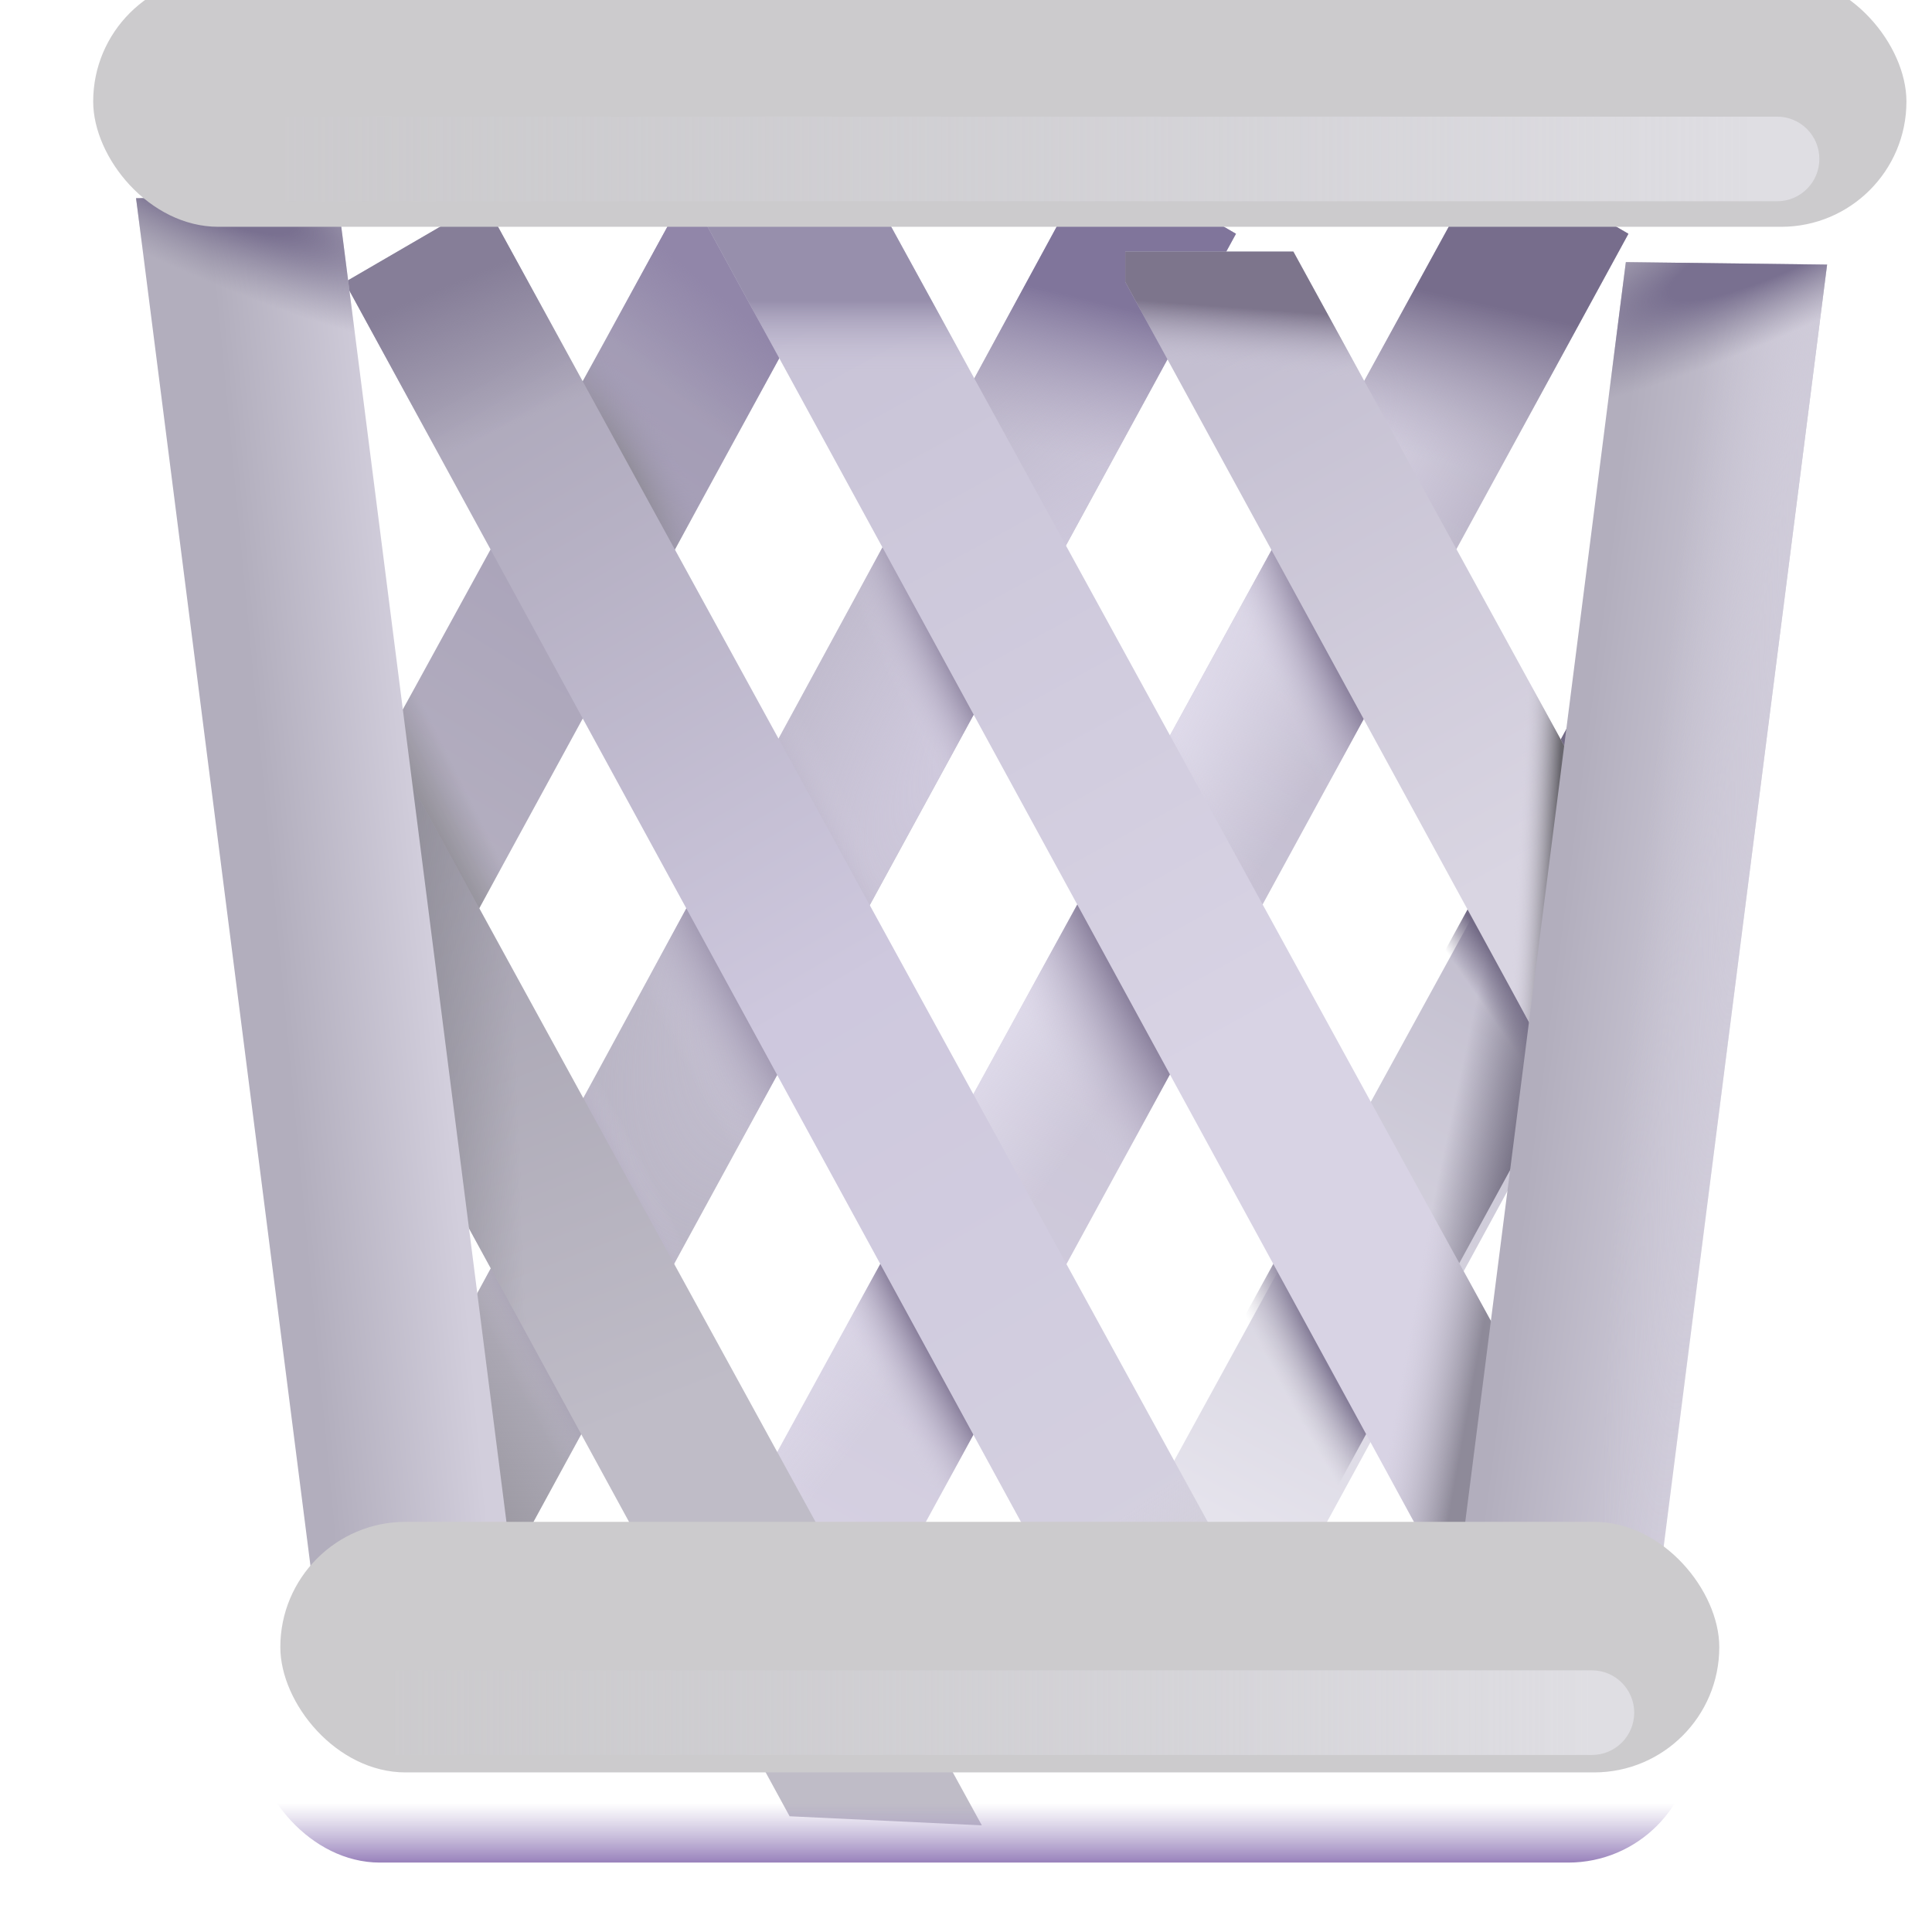 <svg viewBox="1 1 30 30" xmlns="http://www.w3.org/2000/svg">
<g filter="url(#filter0_ii_18_23461)">
<path d="M26.286 4.63L24.125 3.373L11.523 26.367L14.265 26.67L26.286 4.63Z" fill="url(#paint0_linear_18_23461)"/>
<path d="M26.286 4.63L24.125 3.373L11.523 26.367L14.265 26.67L26.286 4.63Z" fill="url(#paint1_radial_18_23461)"/>
</g>
<path d="M26.286 4.63L24.125 3.373L11.523 26.367L14.265 26.67L26.286 4.63Z" fill="url(#paint2_linear_18_23461)"/>
<path d="M26.286 4.63L24.125 3.373L11.523 26.367L14.265 26.67L26.286 4.63Z" fill="url(#paint3_radial_18_23461)"/>
<path d="M26.286 4.63L24.125 3.373L11.523 26.367L14.265 26.67L26.286 4.63Z" fill="url(#paint4_radial_18_23461)"/>
<path d="M26.286 4.63L24.125 3.373L11.523 26.367L14.265 26.67L26.286 4.63Z" fill="url(#paint5_radial_18_23461)"/>
<g filter="url(#filter1_ii_18_23461)">
<path d="M20.192 4.63L18.031 3.373L5.875 25.75L8.171 26.67L20.192 4.63Z" fill="url(#paint6_linear_18_23461)"/>
<path d="M20.192 4.63L18.031 3.373L5.875 25.75L8.171 26.67L20.192 4.63Z" fill="url(#paint7_radial_18_23461)"/>
</g>
<path d="M20.192 4.63L18.031 3.373L5.875 25.75L8.171 26.67L20.192 4.63Z" fill="url(#paint8_linear_18_23461)"/>
<path d="M20.192 4.63L18.031 3.373L5.875 25.75L8.171 26.67L20.192 4.63Z" fill="url(#paint9_radial_18_23461)"/>
<path d="M20.192 4.63L18.031 3.373L5.875 25.75L8.171 26.67L20.192 4.63Z" fill="url(#paint10_radial_18_23461)"/>
<path d="M20.192 4.63L18.031 3.373L5.875 25.75L8.171 26.67L20.192 4.63Z" fill="url(#paint11_radial_18_23461)"/>
<path d="M20.192 4.63L18.031 3.373L5.875 25.75L8.171 26.67L20.192 4.63Z" fill="url(#paint12_linear_18_23461)"/>
<g filter="url(#filter2_ii_18_23461)">
<path d="M12.078 3.217L14.239 4.474L6.363 18.915L5.896 14.497L12.078 3.217Z" fill="url(#paint13_linear_18_23461)"/>
</g>
<path d="M12.078 3.217L14.239 4.474L6.363 18.915L5.896 14.497L12.078 3.217Z" fill="url(#paint14_radial_18_23461)"/>
<path d="M12.078 3.217L14.239 4.474L6.363 18.915L5.896 14.497L12.078 3.217Z" fill="url(#paint15_linear_18_23461)"/>
<path d="M12.078 3.217L14.239 4.474L6.363 18.915L5.896 14.497L12.078 3.217Z" fill="url(#paint16_linear_18_23461)"/>
<g filter="url(#filter3_iii_18_23461)">
<path d="M27.766 7.863L16.953 27.594H19.854L27.136 14.241L27.766 7.863Z" fill="url(#paint17_linear_18_23461)"/>
</g>
<path d="M27.766 7.863L16.953 27.594H19.854L27.136 14.241L27.766 7.863Z" fill="url(#paint18_linear_18_23461)"/>
<path d="M27.766 7.863L16.953 27.594H19.854L27.136 14.241L27.766 7.863Z" fill="url(#paint19_linear_18_23461)"/>
<path d="M27.766 7.863L16.953 27.594H19.854L27.136 14.241L27.766 7.863Z" fill="url(#paint20_radial_18_23461)"/>
<g filter="url(#filter4_ii_18_23461)">
<path d="M6.354 5.382L8.516 4.125L21.359 27.562L18.375 27.422L6.354 5.382Z" fill="url(#paint21_linear_18_23461)"/>
</g>
<path d="M6.354 5.382L8.516 4.125L21.359 27.562L18.375 27.422L6.354 5.382Z" fill="url(#paint22_linear_18_23461)"/>
<path d="M6.354 5.382L8.516 4.125L21.359 27.562L18.375 27.422L6.354 5.382Z" fill="url(#paint23_linear_18_23461)"/>
<g filter="url(#filter5_ii_18_23461)">
<path d="M11.659 3.919L13.82 2.663L26.422 25.656L23.68 25.959L11.659 3.919Z" fill="url(#paint24_linear_18_23461)"/>
</g>
<path d="M11.659 3.919L13.82 2.663L26.422 25.656L23.68 25.959L11.659 3.919Z" fill="url(#paint25_linear_18_23461)"/>
<path d="M11.659 3.919L13.82 2.663L26.422 25.656L23.68 25.959L11.659 3.919Z" fill="url(#paint26_linear_18_23461)"/>
<g filter="url(#filter6_ii_18_23461)">
<path d="M5.099 14.238L13.261 29.203L16.246 29.344L5.099 9.003V14.238Z" fill="url(#paint27_linear_18_23461)"/>
</g>
<path d="M5.099 14.238L13.261 29.203L16.246 29.344L5.099 9.003V14.238Z" fill="url(#paint28_linear_18_23461)"/>
<g filter="url(#filter7_ii_18_23461)">
<path d="M18.473 5.378V4.906H21.083L26.245 14.325L25.463 18.193L18.473 5.378Z" fill="url(#paint29_linear_18_23461)"/>
</g>
<path d="M18.473 5.378V4.906H21.083L26.245 14.325L25.463 18.193L18.473 5.378Z" fill="url(#paint30_linear_18_23461)"/>
<path d="M18.473 5.378V4.906H21.083L26.245 14.325L25.463 18.193L18.473 5.378Z" fill="url(#paint31_linear_18_23461)"/>
<g filter="url(#filter8_i_18_23461)">
<path d="M29.121 5.359L25.996 5.32L23.09 28.117L26.215 28.156L29.121 5.359Z" fill="url(#paint32_linear_18_23461)"/>
<path d="M29.121 5.359L25.996 5.32L23.09 28.117L26.215 28.156L29.121 5.359Z" fill="url(#paint33_radial_18_23461)"/>
<path d="M29.121 5.359L25.996 5.32L23.09 28.117L26.215 28.156L29.121 5.359Z" fill="url(#paint34_radial_18_23461)"/>
</g>
<g filter="url(#filter9_i_18_23461)">
<path d="M2.863 4.328L5.988 4.289L8.895 27.086L5.77 27.125L2.863 4.328Z" fill="url(#paint35_linear_18_23461)"/>
<path d="M2.863 4.328L5.988 4.289L8.895 27.086L5.77 27.125L2.863 4.328Z" fill="url(#paint36_radial_18_23461)"/>
</g>
<g filter="url(#filter10_ii_18_23461)">
<rect x="2.047" y="2.031" width="28.156" height="3.891" rx="1.945" fill="#CCCBCD"/>
</g>
<g filter="url(#filter11_ii_18_23461)">
<rect x="4.953" y="26.031" width="22.344" height="3.891" rx="1.945" fill="#CCCBCD"/>
</g>
<rect x="4.953" y="26.031" width="22.344" height="3.891" rx="1.945" fill="url(#paint37_linear_18_23461)"/>
<g filter="url(#filter12_f_18_23461)">
<path d="M5.413 2.811H28.594C28.957 2.811 29.251 3.105 29.251 3.468V3.468C29.251 3.831 28.957 4.125 28.594 4.125H5.413V2.811Z" fill="url(#paint38_linear_18_23461)"/>
</g>
<g filter="url(#filter13_f_18_23461)">
<path d="M7.126 26.937H25.719C26.082 26.937 26.376 27.231 26.376 27.594V27.594C26.376 27.957 26.082 28.251 25.719 28.251H7.126V26.937Z" fill="url(#paint39_linear_18_23461)"/>
</g>
<defs>
<filter id="filter0_ii_18_23461" x="11.323" y="3.173" width="15.163" height="23.697" filterUnits="userSpaceOnUse" color-interpolation-filters="sRGB">
<feFlood flood-opacity="0" result="BackgroundImageFix"/>
<feBlend mode="normal" in="SourceGraphic" in2="BackgroundImageFix" result="shape"/>
<feColorMatrix in="SourceAlpha" type="matrix" values="0 0 0 0 0 0 0 0 0 0 0 0 0 0 0 0 0 0 127 0" result="hardAlpha"/>
<feOffset dx="0.2" dy="-0.2"/>
<feGaussianBlur stdDeviation="0.2"/>
<feComposite in2="hardAlpha" operator="arithmetic" k2="-1" k3="1"/>
<feColorMatrix type="matrix" values="0 0 0 0 0.631 0 0 0 0 0.627 0 0 0 0 0.643 0 0 0 1 0"/>
<feBlend mode="normal" in2="shape" result="effect1_innerShadow_18_23461"/>
<feColorMatrix in="SourceAlpha" type="matrix" values="0 0 0 0 0 0 0 0 0 0 0 0 0 0 0 0 0 0 127 0" result="hardAlpha"/>
<feOffset dx="-0.2" dy="0.2"/>
<feGaussianBlur stdDeviation="0.2"/>
<feComposite in2="hardAlpha" operator="arithmetic" k2="-1" k3="1"/>
<feColorMatrix type="matrix" values="0 0 0 0 0.796 0 0 0 0 0.78 0 0 0 0 0.835 0 0 0 1 0"/>
<feBlend mode="normal" in2="effect1_innerShadow_18_23461" result="effect2_innerShadow_18_23461"/>
</filter>
<filter id="filter1_ii_18_23461" x="5.675" y="3.173" width="14.717" height="23.697" filterUnits="userSpaceOnUse" color-interpolation-filters="sRGB">
<feFlood flood-opacity="0" result="BackgroundImageFix"/>
<feBlend mode="normal" in="SourceGraphic" in2="BackgroundImageFix" result="shape"/>
<feColorMatrix in="SourceAlpha" type="matrix" values="0 0 0 0 0 0 0 0 0 0 0 0 0 0 0 0 0 0 127 0" result="hardAlpha"/>
<feOffset dx="0.2" dy="-0.2"/>
<feGaussianBlur stdDeviation="0.2"/>
<feComposite in2="hardAlpha" operator="arithmetic" k2="-1" k3="1"/>
<feColorMatrix type="matrix" values="0 0 0 0 0.58 0 0 0 0 0.576 0 0 0 0 0.592 0 0 0 1 0"/>
<feBlend mode="normal" in2="shape" result="effect1_innerShadow_18_23461"/>
<feColorMatrix in="SourceAlpha" type="matrix" values="0 0 0 0 0 0 0 0 0 0 0 0 0 0 0 0 0 0 127 0" result="hardAlpha"/>
<feOffset dx="-0.2" dy="0.2"/>
<feGaussianBlur stdDeviation="0.2"/>
<feComposite in2="hardAlpha" operator="arithmetic" k2="-1" k3="1"/>
<feColorMatrix type="matrix" values="0 0 0 0 0.635 0 0 0 0 0.604 0 0 0 0 0.71 0 0 0 1 0"/>
<feBlend mode="normal" in2="effect1_innerShadow_18_23461" result="effect2_innerShadow_18_23461"/>
</filter>
<filter id="filter2_ii_18_23461" x="5.696" y="3.017" width="8.743" height="16.098" filterUnits="userSpaceOnUse" color-interpolation-filters="sRGB">
<feFlood flood-opacity="0" result="BackgroundImageFix"/>
<feBlend mode="normal" in="SourceGraphic" in2="BackgroundImageFix" result="shape"/>
<feColorMatrix in="SourceAlpha" type="matrix" values="0 0 0 0 0 0 0 0 0 0 0 0 0 0 0 0 0 0 127 0" result="hardAlpha"/>
<feOffset dx="0.2" dy="-0.2"/>
<feGaussianBlur stdDeviation="0.2"/>
<feComposite in2="hardAlpha" operator="arithmetic" k2="-1" k3="1"/>
<feColorMatrix type="matrix" values="0 0 0 0 0.525 0 0 0 0 0.522 0 0 0 0 0.533 0 0 0 1 0"/>
<feBlend mode="normal" in2="shape" result="effect1_innerShadow_18_23461"/>
<feColorMatrix in="SourceAlpha" type="matrix" values="0 0 0 0 0 0 0 0 0 0 0 0 0 0 0 0 0 0 127 0" result="hardAlpha"/>
<feOffset dx="-0.2" dy="0.2"/>
<feGaussianBlur stdDeviation="0.2"/>
<feComposite in2="hardAlpha" operator="arithmetic" k2="-1" k3="1"/>
<feColorMatrix type="matrix" values="0 0 0 0 0.624 0 0 0 0 0.588 0 0 0 0 0.698 0 0 0 1 0"/>
<feBlend mode="normal" in2="effect1_innerShadow_18_23461" result="effect2_innerShadow_18_23461"/>
</filter>
<filter id="filter3_iii_18_23461" x="16.753" y="7.563" width="11.313" height="20.231" filterUnits="userSpaceOnUse" color-interpolation-filters="sRGB">
<feFlood flood-opacity="0" result="BackgroundImageFix"/>
<feBlend mode="normal" in="SourceGraphic" in2="BackgroundImageFix" result="shape"/>
<feColorMatrix in="SourceAlpha" type="matrix" values="0 0 0 0 0 0 0 0 0 0 0 0 0 0 0 0 0 0 127 0" result="hardAlpha"/>
<feOffset dx="0.3" dy="-0.3"/>
<feGaussianBlur stdDeviation="0.3"/>
<feComposite in2="hardAlpha" operator="arithmetic" k2="-1" k3="1"/>
<feColorMatrix type="matrix" values="0 0 0 0 0.898 0 0 0 0 0.886 0 0 0 0 0.925 0 0 0 1 0"/>
<feBlend mode="normal" in2="shape" result="effect1_innerShadow_18_23461"/>
<feColorMatrix in="SourceAlpha" type="matrix" values="0 0 0 0 0 0 0 0 0 0 0 0 0 0 0 0 0 0 127 0" result="hardAlpha"/>
<feOffset dx="0.2" dy="-0.2"/>
<feGaussianBlur stdDeviation="0.2"/>
<feComposite in2="hardAlpha" operator="arithmetic" k2="-1" k3="1"/>
<feColorMatrix type="matrix" values="0 0 0 0 0.557 0 0 0 0 0.541 0 0 0 0 0.584 0 0 0 1 0"/>
<feBlend mode="normal" in2="effect1_innerShadow_18_23461" result="effect2_innerShadow_18_23461"/>
<feColorMatrix in="SourceAlpha" type="matrix" values="0 0 0 0 0 0 0 0 0 0 0 0 0 0 0 0 0 0 127 0" result="hardAlpha"/>
<feOffset dx="-0.2" dy="0.2"/>
<feGaussianBlur stdDeviation="0.2"/>
<feComposite in2="hardAlpha" operator="arithmetic" k2="-1" k3="1"/>
<feColorMatrix type="matrix" values="0 0 0 0 0.91 0 0 0 0 0.902 0 0 0 0 0.941 0 0 0 1 0"/>
<feBlend mode="normal" in2="effect2_innerShadow_18_23461" result="effect3_innerShadow_18_23461"/>
</filter>
<filter id="filter4_ii_18_23461" x="6.154" y="3.925" width="15.405" height="23.837" filterUnits="userSpaceOnUse" color-interpolation-filters="sRGB">
<feFlood flood-opacity="0" result="BackgroundImageFix"/>
<feBlend mode="normal" in="SourceGraphic" in2="BackgroundImageFix" result="shape"/>
<feColorMatrix in="SourceAlpha" type="matrix" values="0 0 0 0 0 0 0 0 0 0 0 0 0 0 0 0 0 0 127 0" result="hardAlpha"/>
<feOffset dx="0.2" dy="-0.2"/>
<feGaussianBlur stdDeviation="0.2"/>
<feComposite in2="hardAlpha" operator="arithmetic" k2="-1" k3="1"/>
<feColorMatrix type="matrix" values="0 0 0 0 0.647 0 0 0 0 0.62 0 0 0 0 0.706 0 0 0 1 0"/>
<feBlend mode="normal" in2="shape" result="effect1_innerShadow_18_23461"/>
<feColorMatrix in="SourceAlpha" type="matrix" values="0 0 0 0 0 0 0 0 0 0 0 0 0 0 0 0 0 0 127 0" result="hardAlpha"/>
<feOffset dx="-0.2" dy="0.2"/>
<feGaussianBlur stdDeviation="0.2"/>
<feComposite in2="hardAlpha" operator="arithmetic" k2="-1" k3="1"/>
<feColorMatrix type="matrix" values="0 0 0 0 0.91 0 0 0 0 0.898 0 0 0 0 0.945 0 0 0 1 0"/>
<feBlend mode="normal" in2="effect1_innerShadow_18_23461" result="effect2_innerShadow_18_23461"/>
</filter>
<filter id="filter5_ii_18_23461" x="11.459" y="2.463" width="15.163" height="23.697" filterUnits="userSpaceOnUse" color-interpolation-filters="sRGB">
<feFlood flood-opacity="0" result="BackgroundImageFix"/>
<feBlend mode="normal" in="SourceGraphic" in2="BackgroundImageFix" result="shape"/>
<feColorMatrix in="SourceAlpha" type="matrix" values="0 0 0 0 0 0 0 0 0 0 0 0 0 0 0 0 0 0 127 0" result="hardAlpha"/>
<feOffset dx="0.2" dy="-0.2"/>
<feGaussianBlur stdDeviation="0.2"/>
<feComposite in2="hardAlpha" operator="arithmetic" k2="-1" k3="1"/>
<feColorMatrix type="matrix" values="0 0 0 0 0.663 0 0 0 0 0.631 0 0 0 0 0.737 0 0 0 1 0"/>
<feBlend mode="normal" in2="shape" result="effect1_innerShadow_18_23461"/>
<feColorMatrix in="SourceAlpha" type="matrix" values="0 0 0 0 0 0 0 0 0 0 0 0 0 0 0 0 0 0 127 0" result="hardAlpha"/>
<feOffset dx="-0.2" dy="0.2"/>
<feGaussianBlur stdDeviation="0.2"/>
<feComposite in2="hardAlpha" operator="arithmetic" k2="-1" k3="1"/>
<feColorMatrix type="matrix" values="0 0 0 0 0.886 0 0 0 0 0.875 0 0 0 0 0.922 0 0 0 1 0"/>
<feBlend mode="normal" in2="effect1_innerShadow_18_23461" result="effect2_innerShadow_18_23461"/>
</filter>
<filter id="filter6_ii_18_23461" x="4.899" y="8.803" width="11.547" height="20.741" filterUnits="userSpaceOnUse" color-interpolation-filters="sRGB">
<feFlood flood-opacity="0" result="BackgroundImageFix"/>
<feBlend mode="normal" in="SourceGraphic" in2="BackgroundImageFix" result="shape"/>
<feColorMatrix in="SourceAlpha" type="matrix" values="0 0 0 0 0 0 0 0 0 0 0 0 0 0 0 0 0 0 127 0" result="hardAlpha"/>
<feOffset dx="0.2" dy="-0.2"/>
<feGaussianBlur stdDeviation="0.2"/>
<feComposite in2="hardAlpha" operator="arithmetic" k2="-1" k3="1"/>
<feColorMatrix type="matrix" values="0 0 0 0 0.498 0 0 0 0 0.478 0 0 0 0 0.537 0 0 0 1 0"/>
<feBlend mode="normal" in2="shape" result="effect1_innerShadow_18_23461"/>
<feColorMatrix in="SourceAlpha" type="matrix" values="0 0 0 0 0 0 0 0 0 0 0 0 0 0 0 0 0 0 127 0" result="hardAlpha"/>
<feOffset dx="-0.2" dy="0.2"/>
<feGaussianBlur stdDeviation="0.2"/>
<feComposite in2="hardAlpha" operator="arithmetic" k2="-1" k3="1"/>
<feColorMatrix type="matrix" values="0 0 0 0 0.863 0 0 0 0 0.851 0 0 0 0 0.898 0 0 0 1 0"/>
<feBlend mode="normal" in2="effect1_innerShadow_18_23461" result="effect2_innerShadow_18_23461"/>
</filter>
<filter id="filter7_ii_18_23461" x="18.273" y="4.706" width="8.172" height="13.687" filterUnits="userSpaceOnUse" color-interpolation-filters="sRGB">
<feFlood flood-opacity="0" result="BackgroundImageFix"/>
<feBlend mode="normal" in="SourceGraphic" in2="BackgroundImageFix" result="shape"/>
<feColorMatrix in="SourceAlpha" type="matrix" values="0 0 0 0 0 0 0 0 0 0 0 0 0 0 0 0 0 0 127 0" result="hardAlpha"/>
<feOffset dx="0.2" dy="-0.2"/>
<feGaussianBlur stdDeviation="0.2"/>
<feComposite in2="hardAlpha" operator="arithmetic" k2="-1" k3="1"/>
<feColorMatrix type="matrix" values="0 0 0 0 0.675 0 0 0 0 0.639 0 0 0 0 0.749 0 0 0 1 0"/>
<feBlend mode="normal" in2="shape" result="effect1_innerShadow_18_23461"/>
<feColorMatrix in="SourceAlpha" type="matrix" values="0 0 0 0 0 0 0 0 0 0 0 0 0 0 0 0 0 0 127 0" result="hardAlpha"/>
<feOffset dx="-0.2" dy="0.2"/>
<feGaussianBlur stdDeviation="0.2"/>
<feComposite in2="hardAlpha" operator="arithmetic" k2="-1" k3="1"/>
<feColorMatrix type="matrix" values="0 0 0 0 0.78 0 0 0 0 0.776 0 0 0 0 0.8 0 0 0 1 0"/>
<feBlend mode="normal" in2="effect1_innerShadow_18_23461" result="effect2_innerShadow_18_23461"/>
</filter>
<filter id="filter8_i_18_23461" x="23.09" y="5.07" width="6.281" height="23.086" filterUnits="userSpaceOnUse" color-interpolation-filters="sRGB">
<feFlood flood-opacity="0" result="BackgroundImageFix"/>
<feBlend mode="normal" in="SourceGraphic" in2="BackgroundImageFix" result="shape"/>
<feColorMatrix in="SourceAlpha" type="matrix" values="0 0 0 0 0 0 0 0 0 0 0 0 0 0 0 0 0 0 127 0" result="hardAlpha"/>
<feOffset dx="0.25" dy="-0.25"/>
<feGaussianBlur stdDeviation="0.5"/>
<feComposite in2="hardAlpha" operator="arithmetic" k2="-1" k3="1"/>
<feColorMatrix type="matrix" values="0 0 0 0 0.486 0 0 0 0 0.471 0 0 0 0 0.529 0 0 0 1 0"/>
<feBlend mode="normal" in2="shape" result="effect1_innerShadow_18_23461"/>
</filter>
<filter id="filter9_i_18_23461" x="2.863" y="4.039" width="6.281" height="23.086" filterUnits="userSpaceOnUse" color-interpolation-filters="sRGB">
<feFlood flood-opacity="0" result="BackgroundImageFix"/>
<feBlend mode="normal" in="SourceGraphic" in2="BackgroundImageFix" result="shape"/>
<feColorMatrix in="SourceAlpha" type="matrix" values="0 0 0 0 0 0 0 0 0 0 0 0 0 0 0 0 0 0 127 0" result="hardAlpha"/>
<feOffset dx="0.25" dy="-0.25"/>
<feGaussianBlur stdDeviation="0.5"/>
<feComposite in2="hardAlpha" operator="arithmetic" k2="-1" k3="1"/>
<feColorMatrix type="matrix" values="0 0 0 0 0.486 0 0 0 0 0.471 0 0 0 0 0.529 0 0 0 1 0"/>
<feBlend mode="normal" in2="shape" result="effect1_innerShadow_18_23461"/>
</filter>
<filter id="filter10_ii_18_23461" x="2.047" y="1.031" width="28.556" height="4.891" filterUnits="userSpaceOnUse" color-interpolation-filters="sRGB">
<feFlood flood-opacity="0" result="BackgroundImageFix"/>
<feBlend mode="normal" in="SourceGraphic" in2="BackgroundImageFix" result="shape"/>
<feColorMatrix in="SourceAlpha" type="matrix" values="0 0 0 0 0 0 0 0 0 0 0 0 0 0 0 0 0 0 127 0" result="hardAlpha"/>
<feOffset dy="-1"/>
<feGaussianBlur stdDeviation="1"/>
<feComposite in2="hardAlpha" operator="arithmetic" k2="-1" k3="1"/>
<feColorMatrix type="matrix" values="0 0 0 0 0.631 0 0 0 0 0.596 0 0 0 0 0.714 0 0 0 1 0"/>
<feBlend mode="normal" in2="shape" result="effect1_innerShadow_18_23461"/>
<feColorMatrix in="SourceAlpha" type="matrix" values="0 0 0 0 0 0 0 0 0 0 0 0 0 0 0 0 0 0 127 0" result="hardAlpha"/>
<feOffset dx="0.4" dy="-0.4"/>
<feGaussianBlur stdDeviation="0.5"/>
<feComposite in2="hardAlpha" operator="arithmetic" k2="-1" k3="1"/>
<feColorMatrix type="matrix" values="0 0 0 0 0.553 0 0 0 0 0.51 0 0 0 0 0.639 0 0 0 1 0"/>
<feBlend mode="normal" in2="effect1_innerShadow_18_23461" result="effect2_innerShadow_18_23461"/>
</filter>
<filter id="filter11_ii_18_23461" x="4.953" y="25.031" width="22.744" height="4.891" filterUnits="userSpaceOnUse" color-interpolation-filters="sRGB">
<feFlood flood-opacity="0" result="BackgroundImageFix"/>
<feBlend mode="normal" in="SourceGraphic" in2="BackgroundImageFix" result="shape"/>
<feColorMatrix in="SourceAlpha" type="matrix" values="0 0 0 0 0 0 0 0 0 0 0 0 0 0 0 0 0 0 127 0" result="hardAlpha"/>
<feOffset dy="-1"/>
<feGaussianBlur stdDeviation="1"/>
<feComposite in2="hardAlpha" operator="arithmetic" k2="-1" k3="1"/>
<feColorMatrix type="matrix" values="0 0 0 0 0.631 0 0 0 0 0.596 0 0 0 0 0.714 0 0 0 1 0"/>
<feBlend mode="normal" in2="shape" result="effect1_innerShadow_18_23461"/>
<feColorMatrix in="SourceAlpha" type="matrix" values="0 0 0 0 0 0 0 0 0 0 0 0 0 0 0 0 0 0 127 0" result="hardAlpha"/>
<feOffset dx="0.4" dy="-0.4"/>
<feGaussianBlur stdDeviation="0.5"/>
<feComposite in2="hardAlpha" operator="arithmetic" k2="-1" k3="1"/>
<feColorMatrix type="matrix" values="0 0 0 0 0.553 0 0 0 0 0.51 0 0 0 0 0.639 0 0 0 1 0"/>
<feBlend mode="normal" in2="effect1_innerShadow_18_23461" result="effect2_innerShadow_18_23461"/>
</filter>
<filter id="filter12_f_18_23461" x="4.663" y="2.061" width="25.338" height="2.814" filterUnits="userSpaceOnUse" color-interpolation-filters="sRGB">
<feFlood flood-opacity="0" result="BackgroundImageFix"/>
<feBlend mode="normal" in="SourceGraphic" in2="BackgroundImageFix" result="shape"/>
<feGaussianBlur stdDeviation="0.375" result="effect1_foregroundBlur_18_23461"/>
</filter>
<filter id="filter13_f_18_23461" x="6.376" y="26.187" width="20.75" height="2.814" filterUnits="userSpaceOnUse" color-interpolation-filters="sRGB">
<feFlood flood-opacity="0" result="BackgroundImageFix"/>
<feBlend mode="normal" in="SourceGraphic" in2="BackgroundImageFix" result="shape"/>
<feGaussianBlur stdDeviation="0.375" result="effect1_foregroundBlur_18_23461"/>
</filter>
<linearGradient id="paint0_linear_18_23461" x1="25.25" y1="3.991" x2="12.632" y2="26.976" gradientUnits="userSpaceOnUse">
<stop stop-color="#B9B3C6"/>
<stop offset="1" stop-color="#D8D3E4"/>
<stop offset="1" stop-color="#D5D2DF"/>
</linearGradient>
<radialGradient id="paint1_radial_18_23461" cx="0" cy="0" r="1" gradientUnits="userSpaceOnUse" gradientTransform="translate(17.031 14.969) rotate(33.69) scale(2.704 18.566)">
<stop stop-color="#E6E2F1"/>
<stop offset="1" stop-color="#E6E2F1" stop-opacity="0"/>
</radialGradient>
<linearGradient id="paint2_linear_18_23461" x1="24.469" y1="4.531" x2="23.625" y2="8.219" gradientUnits="userSpaceOnUse">
<stop offset="0.333" stop-color="#776D8C"/>
<stop offset="1" stop-color="#A7A0B6" stop-opacity="0"/>
</linearGradient>
<radialGradient id="paint3_radial_18_23461" cx="0" cy="0" r="1" gradientUnits="userSpaceOnUse" gradientTransform="translate(22.031 11.062) rotate(154.564) scale(1.419 8.718)">
<stop offset="0.231" stop-color="#847A97"/>
<stop offset="1" stop-color="#D5CFE2" stop-opacity="0"/>
</radialGradient>
<radialGradient id="paint4_radial_18_23461" cx="0" cy="0" r="1" gradientUnits="userSpaceOnUse" gradientTransform="translate(18.941 16.062) rotate(151.238) scale(2.143 13.169)">
<stop offset="0.237" stop-color="#847A97"/>
<stop offset="1" stop-color="#D5CFE2" stop-opacity="0"/>
</radialGradient>
<radialGradient id="paint5_radial_18_23461" cx="0" cy="0" r="1" gradientUnits="userSpaceOnUse" gradientTransform="translate(15.812 21.219) rotate(152.488) scale(1.691 10.392)">
<stop offset="0.402" stop-color="#847A97"/>
<stop offset="1" stop-color="#D5CFE2" stop-opacity="0"/>
</radialGradient>
<linearGradient id="paint6_linear_18_23461" x1="19.157" y1="3.991" x2="6.902" y2="26.314" gradientUnits="userSpaceOnUse">
<stop stop-color="#B9B3C6"/>
<stop offset="1" stop-color="#B6B3C0"/>
</linearGradient>
<radialGradient id="paint7_radial_18_23461" cx="0" cy="0" r="1" gradientUnits="userSpaceOnUse" gradientTransform="translate(16.656 11.719) rotate(122.412) scale(11.66 4.204)">
<stop stop-color="#D3CDE1"/>
<stop offset="1" stop-color="#D3CDE1" stop-opacity="0"/>
</radialGradient>
<linearGradient id="paint8_linear_18_23461" x1="18.387" y1="4.51" x2="17.538" y2="8.092" gradientUnits="userSpaceOnUse">
<stop offset="0.333" stop-color="#80759B"/>
<stop offset="1" stop-color="#B2AAC4" stop-opacity="0"/>
</linearGradient>
<radialGradient id="paint9_radial_18_23461" cx="0" cy="0" r="1" gradientUnits="userSpaceOnUse" gradientTransform="translate(16.045 10.867) rotate(155.362) scale(1.392 8.629)">
<stop offset="0.231" stop-color="#847A97"/>
<stop offset="1" stop-color="#D5CFE2" stop-opacity="0"/>
</radialGradient>
<radialGradient id="paint10_radial_18_23461" cx="0" cy="0" r="1" gradientUnits="userSpaceOnUse" gradientTransform="translate(13.036 15.719) rotate(152.002) scale(2.099 13.056)">
<stop offset="0.237" stop-color="#847A97"/>
<stop offset="1" stop-color="#D5CFE2" stop-opacity="0"/>
</radialGradient>
<radialGradient id="paint11_radial_18_23461" cx="0" cy="0" r="1" gradientUnits="userSpaceOnUse" gradientTransform="translate(9.991 20.723) rotate(153.266) scale(1.658 10.297)">
<stop offset="0.402" stop-color="#847A97"/>
<stop offset="1" stop-color="#D5CFE2" stop-opacity="0"/>
</radialGradient>
<linearGradient id="paint12_linear_18_23461" x1="8" y1="24.375" x2="10.625" y2="22.875" gradientUnits="userSpaceOnUse">
<stop offset="0.121" stop-color="#9B98A1"/>
<stop offset="1" stop-color="#9B98A1" stop-opacity="0"/>
</linearGradient>
<linearGradient id="paint13_linear_18_23461" x1="12.875" y1="5.938" x2="7.719" y2="14.25" gradientUnits="userSpaceOnUse">
<stop stop-color="#A098B3"/>
<stop offset="1" stop-color="#B4AFC0"/>
</linearGradient>
<radialGradient id="paint14_radial_18_23461" cx="0" cy="0" r="1" gradientUnits="userSpaceOnUse" gradientTransform="translate(10.446 8.523) rotate(-27.718) scale(1.142 3.376)">
<stop offset="0.191" stop-color="#868489"/>
<stop offset="1" stop-color="#A49DB7" stop-opacity="0"/>
</radialGradient>
<linearGradient id="paint15_linear_18_23461" x1="7.688" y1="14.375" x2="8.562" y2="13.938" gradientUnits="userSpaceOnUse">
<stop offset="0.171" stop-color="#908E95"/>
<stop offset="1" stop-color="#908E95" stop-opacity="0"/>
</linearGradient>
<linearGradient id="paint16_linear_18_23461" x1="13.312" y1="5.438" x2="11.719" y2="7.344" gradientUnits="userSpaceOnUse">
<stop offset="0.341" stop-color="#9186A9"/>
<stop offset="1" stop-color="#9186A9" stop-opacity="0"/>
</linearGradient>
<linearGradient id="paint17_linear_18_23461" x1="25.469" y1="16.625" x2="20.656" y2="25.688" gradientUnits="userSpaceOnUse">
<stop stop-color="#C2BECE"/>
<stop offset="1" stop-color="#E6E4ED"/>
</linearGradient>
<linearGradient id="paint18_linear_18_23461" x1="25.281" y1="18.719" x2="23.531" y2="18.344" gradientUnits="userSpaceOnUse">
<stop offset="0.401" stop-color="#797487"/>
<stop offset="1" stop-color="#797487" stop-opacity="0"/>
</linearGradient>
<linearGradient id="paint19_linear_18_23461" x1="25.406" y1="15.656" x2="24.031" y2="16.609" gradientUnits="userSpaceOnUse">
<stop offset="0.643" stop-color="#726A85"/>
<stop offset="1" stop-color="#726A85" stop-opacity="0"/>
</linearGradient>
<radialGradient id="paint20_radial_18_23461" cx="0" cy="0" r="1" gradientUnits="userSpaceOnUse" gradientTransform="translate(21.953 22.047) rotate(151.699) scale(1.153 6.301)">
<stop offset="0.33" stop-color="#857D98"/>
<stop offset="1" stop-color="#BEBAC8" stop-opacity="0"/>
</radialGradient>
<linearGradient id="paint21_linear_18_23461" x1="7.938" y1="7.125" x2="20.251" y2="28.171" gradientUnits="userSpaceOnUse">
<stop stop-color="#ADA8BA"/>
<stop offset="0.454" stop-color="#CEC8DE"/>
<stop offset="1" stop-color="#D6D3E0"/>
</linearGradient>
<linearGradient id="paint22_linear_18_23461" x1="7.39" y1="4.743" x2="8.649" y2="7.735" gradientUnits="userSpaceOnUse">
<stop offset="0.264" stop-color="#867E98"/>
<stop offset="1" stop-color="#867E98" stop-opacity="0"/>
</linearGradient>
<linearGradient id="paint23_linear_18_23461" x1="20.405" y1="26.303" x2="18.942" y2="24.184" gradientUnits="userSpaceOnUse">
<stop stop-color="#D0CFD3"/>
<stop offset="1" stop-color="#D0CFD3" stop-opacity="0"/>
</linearGradient>
<linearGradient id="paint24_linear_18_23461" x1="12.695" y1="3.28" x2="25.313" y2="26.265" gradientUnits="userSpaceOnUse">
<stop stop-color="#C5C0D4"/>
<stop offset="0.607" stop-color="#D8D3E4"/>
</linearGradient>
<linearGradient id="paint25_linear_18_23461" x1="24.011" y1="23.043" x2="22.681" y2="22.802" gradientUnits="userSpaceOnUse">
<stop offset="0.176" stop-color="#8E8A99"/>
<stop offset="1" stop-color="#C7C3D1" stop-opacity="0"/>
</linearGradient>
<linearGradient id="paint26_linear_18_23461" x1="13.781" y1="4.688" x2="13.781" y2="6.781" gradientUnits="userSpaceOnUse">
<stop offset="0.47" stop-color="#978FAC"/>
<stop offset="1" stop-color="#C8C2D8" stop-opacity="0"/>
</linearGradient>
<linearGradient id="paint27_linear_18_23461" x1="5.672" y1="13.033" x2="9.767" y2="23.458" gradientUnits="userSpaceOnUse">
<stop stop-color="#A19DAC"/>
<stop offset="1" stop-color="#BFBCC7"/>
</linearGradient>
<linearGradient id="paint28_linear_18_23461" x1="7.062" y1="16.562" x2="9" y2="16.5" gradientUnits="userSpaceOnUse">
<stop offset="0.047" stop-color="#8F8D97"/>
<stop offset="1" stop-color="#8F8D97" stop-opacity="0"/>
</linearGradient>
<linearGradient id="paint29_linear_18_23461" x1="20.938" y1="5.969" x2="25.454" y2="14.027" gradientUnits="userSpaceOnUse">
<stop stop-color="#C4BFD1"/>
<stop offset="1" stop-color="#D9D5E2"/>
</linearGradient>
<linearGradient id="paint30_linear_18_23461" x1="21.925" y1="5.457" x2="21.824" y2="6.835" gradientUnits="userSpaceOnUse">
<stop offset="0.323" stop-color="#7D758C"/>
<stop offset="1" stop-color="#C6C1D3" stop-opacity="0"/>
</linearGradient>
<linearGradient id="paint31_linear_18_23461" x1="25.125" y1="16.312" x2="24.469" y2="16.281" gradientUnits="userSpaceOnUse">
<stop offset="0.097" stop-color="#69676E"/>
<stop offset="1" stop-color="#D9D5E2" stop-opacity="0"/>
</linearGradient>
<linearGradient id="paint32_linear_18_23461" x1="24.562" y1="16.738" x2="27.75" y2="17.156" gradientUnits="userSpaceOnUse">
<stop offset="0.082" stop-color="#B2AEBD"/>
<stop offset="1" stop-color="#D2CEDC"/>
</linearGradient>
<radialGradient id="paint33_radial_18_23461" cx="0" cy="0" r="1" gradientUnits="userSpaceOnUse" gradientTransform="translate(29.121 5.875) rotate(97.849) scale(22.082 1.755)">
<stop stop-color="#CFCBD9"/>
<stop offset="1" stop-color="#CFCBD9" stop-opacity="0"/>
</radialGradient>
<radialGradient id="paint34_radial_18_23461" cx="0" cy="0" r="1" gradientUnits="userSpaceOnUse" gradientTransform="translate(28.469 5) rotate(155.072) scale(5.931 1.337)">
<stop offset="0.331" stop-color="#797090"/>
<stop offset="1" stop-color="#8C869C" stop-opacity="0"/>
</radialGradient>
<linearGradient id="paint35_linear_18_23461" x1="5.188" y1="19.688" x2="7.812" y2="19.438" gradientUnits="userSpaceOnUse">
<stop offset="0.082" stop-color="#B2AEBD"/>
<stop offset="1" stop-color="#D2CEDC"/>
</linearGradient>
<radialGradient id="paint36_radial_18_23461" cx="0" cy="0" r="1" gradientUnits="userSpaceOnUse" gradientTransform="translate(3.516 3.969) rotate(24.928) scale(5.931 1.337)">
<stop offset="0.331" stop-color="#797090"/>
<stop offset="1" stop-color="#8C869C" stop-opacity="0"/>
</radialGradient>
<linearGradient id="paint37_linear_18_23461" x1="18.938" y1="29.922" x2="18.938" y2="29" gradientUnits="userSpaceOnUse">
<stop stop-color="#9881BB"/>
<stop offset="1" stop-color="#A899C7" stop-opacity="0"/>
</linearGradient>
<linearGradient id="paint38_linear_18_23461" x1="28.407" y1="3.468" x2="-0.589" y2="3.468" gradientUnits="userSpaceOnUse">
<stop stop-color="#DFDEE3"/>
<stop offset="1" stop-color="#C8C7CD" stop-opacity="0"/>
</linearGradient>
<linearGradient id="paint39_linear_18_23461" x1="25.695" y1="27.594" x2="2.279" y2="27.594" gradientUnits="userSpaceOnUse">
<stop stop-color="#DFDEE3"/>
<stop offset="1" stop-color="#C8C7CD" stop-opacity="0"/>
</linearGradient>
</defs>
</svg>
